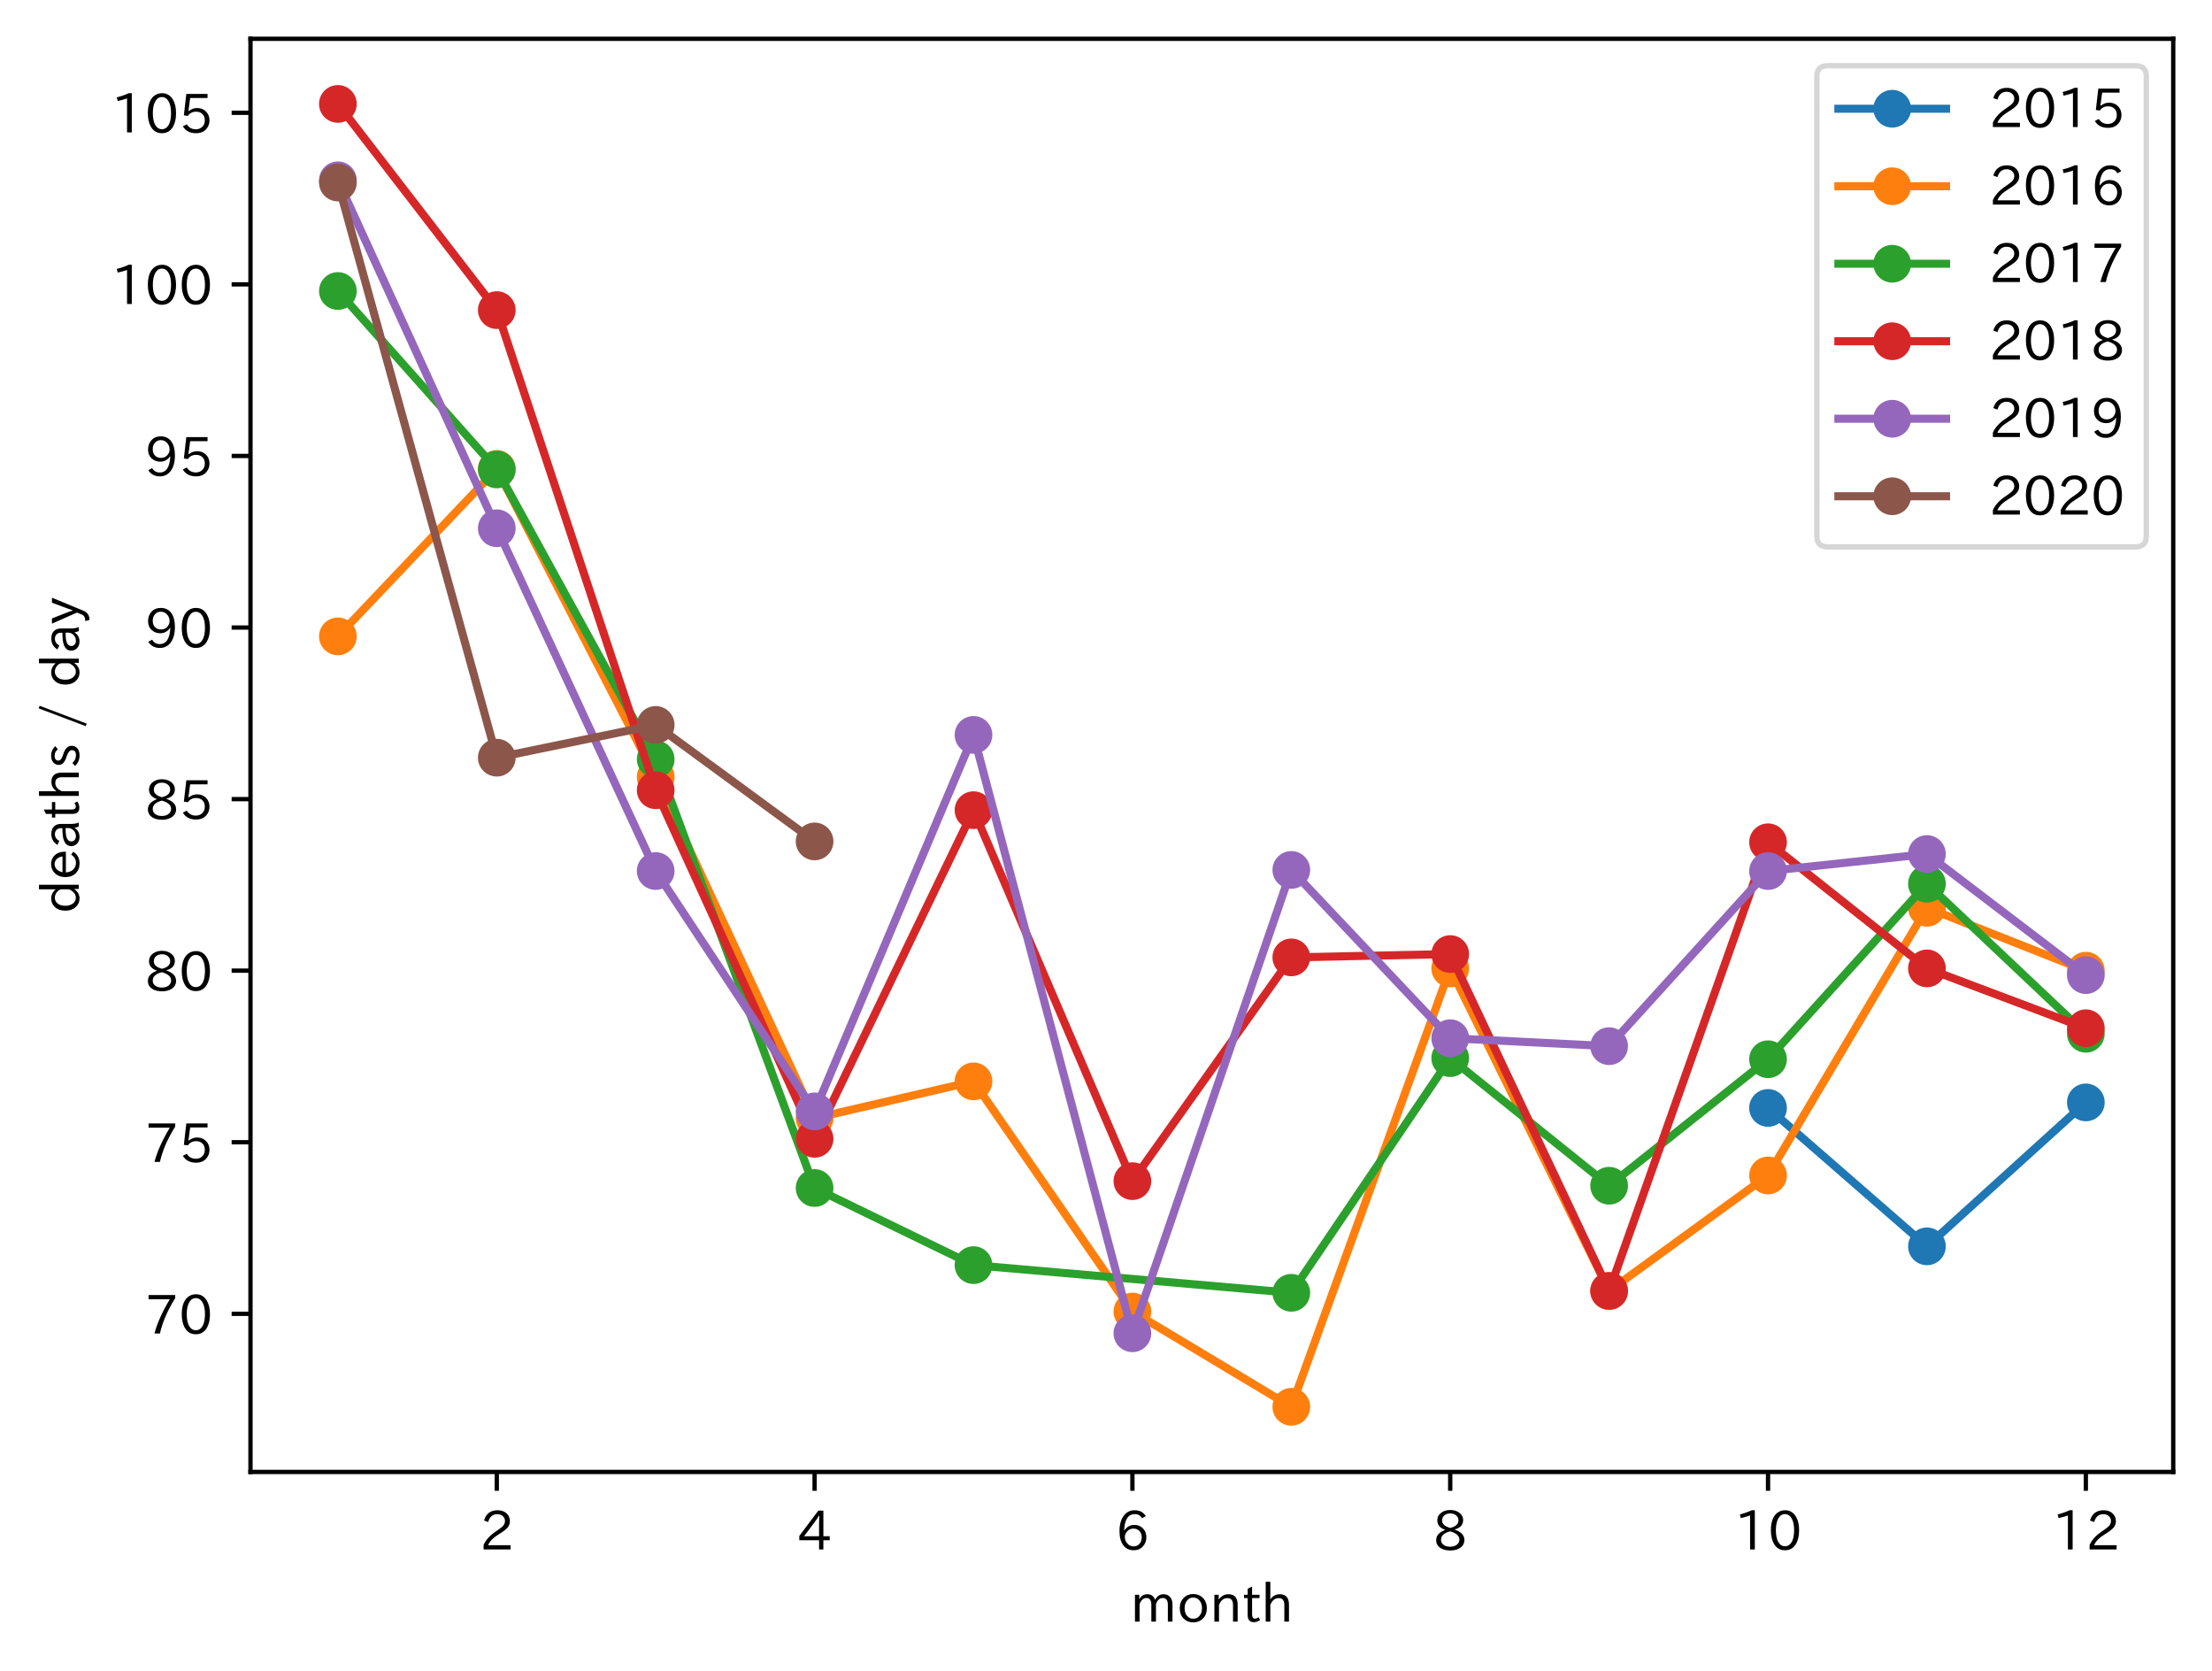 <?xml version="1.0" encoding="utf-8" standalone="no"?>
<!DOCTYPE svg PUBLIC "-//W3C//DTD SVG 1.1//EN"
  "http://www.w3.org/Graphics/SVG/1.1/DTD/svg11.dtd">
<!-- Created with matplotlib (https://matplotlib.org/) -->
<svg height="310.293pt" version="1.1" viewBox="0 0 410.843 310.293" width="410.843pt" xmlns="http://www.w3.org/2000/svg" xmlns:xlink="http://www.w3.org/1999/xlink">
 <defs>
  <style type="text/css">
*{stroke-linecap:butt;stroke-linejoin:round;}
  </style>
 </defs>
 <g id="figure_1">
  <g id="patch_1">
   <path d="M 0 310.293 
L 410.843 310.293 
L 410.843 0 
L 0 0 
z
" style="fill:#ffffff;"/>
  </g>
  <g id="axes_1">
   <g id="patch_2">
    <path d="M 46.523 273.312 
L 403.643 273.312 
L 403.643 7.2 
L 46.523 7.2 
z
" style="fill:#ffffff;"/>
   </g>
   <g id="matplotlib.axis_1">
    <g id="xtick_1">
     <g id="line2d_1">
      <defs>
       <path d="M 0 0 
L 0 3.5 
" id="m51aabd1173" style="stroke:#000000;stroke-width:0.8;"/>
      </defs>
      <g>
       <use style="stroke:#000000;stroke-width:0.8;" x="92.27" xlink:href="#m51aabd1173" y="273.312"/>
      </g>
     </g>
     <g id="text_1">
      <!-- 2 -->
      <defs>
       <path d="M 57.172 0.984 
L 6.984 0.984 
L 6.984 9.281 
Q 12.891 23.047 29.594 34.422 
L 32.375 36.281 
Q 40.922 42.141 43.609 45.406 
Q 46.688 49.266 46.688 53.812 
Q 46.688 58.938 43.062 62.547 
Q 39.062 66.547 32.562 66.547 
Q 19.531 66.547 15.484 52 
L 7.766 54.781 
Q 13.328 73.828 33.062 73.828 
Q 43.844 73.828 50.25 67.438 
Q 55.859 61.672 55.859 53.516 
Q 55.859 47.469 52.25 42.531 
Q 48.922 37.75 36.969 30.281 
L 34.859 29 
Q 19.625 19.578 15.281 8.891 
L 57.172 8.891 
z
" id="IPAexGothic-50"/>
      </defs>
      <g transform="translate(89.121 287.803)scale(0.1 -0.1)">
       <use xlink:href="#IPAexGothic-50"/>
      </g>
     </g>
    </g>
    <g id="xtick_2">
     <g id="line2d_2">
      <g>
       <use style="stroke:#000000;stroke-width:0.8;" x="151.298" xlink:href="#m51aabd1173" y="273.312"/>
      </g>
     </g>
     <g id="text_2">
      <!-- 4 -->
      <defs>
       <path d="M 59.578 18.109 
L 47.797 18.109 
L 47.797 0.984 
L 39.797 0.984 
L 39.797 18.109 
L 3.078 18.109 
L 3.078 26.125 
L 38.375 73.094 
L 47.797 73.094 
L 47.797 25.531 
L 59.578 25.531 
z
M 40.281 64.203 
L 39.984 64.203 
Q 35.594 57.125 31.297 51.312 
L 11.859 25.531 
L 39.797 25.531 
L 39.797 49.125 
Q 39.797 54.391 40.281 64.203 
z
" id="IPAexGothic-52"/>
      </defs>
      <g transform="translate(148.149 287.803)scale(0.1 -0.1)">
       <use xlink:href="#IPAexGothic-52"/>
      </g>
     </g>
    </g>
    <g id="xtick_3">
     <g id="line2d_3">
      <g>
       <use style="stroke:#000000;stroke-width:0.8;" x="210.326" xlink:href="#m51aabd1173" y="273.312"/>
      </g>
     </g>
     <g id="text_3">
      <!-- 6 -->
      <defs>
       <path d="M 16.5 36.375 
Q 23.578 46.578 34.906 46.578 
Q 45.406 46.578 51.812 39.266 
Q 57.422 32.906 57.422 23.781 
Q 57.422 13.812 51.125 6.781 
Q 44.578 -0.484 34.031 -0.484 
Q 21.484 -0.484 14.406 9.078 
Q 7.516 18.406 7.516 34.812 
Q 7.516 53.516 15.828 64.203 
Q 23.344 73.828 35.5 73.828 
Q 49.859 73.828 56.391 62.891 
L 49.219 58.984 
Q 45.219 66.656 35.938 66.656 
Q 17.484 66.656 16.109 36.375 
z
M 33.453 39.797 
Q 26.312 39.797 21.625 34.469 
Q 17.438 29.688 17.438 24.078 
Q 17.438 18.062 21.141 13.188 
Q 26.125 6.688 33.734 6.688 
Q 41.703 6.688 45.953 13.188 
Q 48.828 17.625 48.828 23.484 
Q 48.828 30.375 45.016 34.812 
Q 40.625 39.797 33.453 39.797 
z
" id="IPAexGothic-54"/>
      </defs>
      <g transform="translate(207.177 287.803)scale(0.1 -0.1)">
       <use xlink:href="#IPAexGothic-54"/>
      </g>
     </g>
    </g>
    <g id="xtick_4">
     <g id="line2d_4">
      <g>
       <use style="stroke:#000000;stroke-width:0.8;" x="269.355" xlink:href="#m51aabd1173" y="273.312"/>
      </g>
     </g>
     <g id="text_4">
      <!-- 8 -->
      <defs>
       <path d="M 39.703 37.891 
Q 57.812 31.734 57.812 18.703 
Q 57.812 8.453 48.438 3.078 
Q 41.609 -0.875 31.5 -0.875 
Q 21.344 -0.875 14.5 3.078 
Q 5.422 8.297 5.422 18.406 
Q 5.422 31.062 22.016 37.203 
L 22.016 37.5 
Q 7.516 42.719 7.516 54.828 
Q 7.516 64.062 15.328 69.625 
Q 21.969 74.312 31.547 74.312 
Q 42.234 74.312 48.922 68.797 
Q 55.516 63.578 55.516 55.719 
Q 55.516 42.281 39.703 38.188 
z
M 31.594 41.016 
Q 46.828 44.625 46.828 55.125 
Q 46.828 61.188 41.797 64.844 
Q 37.703 67.922 31.5 67.922 
Q 25.094 67.922 20.797 64.5 
Q 16.406 60.891 16.406 55.031 
Q 16.406 49.219 21.094 45.703 
Q 23.344 43.891 26.906 42.531 
Q 31 40.875 31.594 41.016 
z
M 30.906 34.516 
Q 14.406 30.172 14.406 19 
Q 14.406 12.109 20.516 8.688 
Q 25.094 6.109 31.391 6.109 
Q 40.234 6.109 45.016 10.891 
Q 48.531 14.406 48.531 19.531 
Q 48.531 24.906 43.656 28.906 
Q 40.766 31.156 36.719 32.812 
Q 31.984 34.719 30.906 34.516 
z
" id="IPAexGothic-56"/>
      </defs>
      <g transform="translate(266.205 287.803)scale(0.1 -0.1)">
       <use xlink:href="#IPAexGothic-56"/>
      </g>
     </g>
    </g>
    <g id="xtick_5">
     <g id="line2d_5">
      <g>
       <use style="stroke:#000000;stroke-width:0.8;" x="328.383" xlink:href="#m51aabd1173" y="273.312"/>
      </g>
     </g>
     <g id="text_5">
      <!-- 10 -->
      <defs>
       <path d="M 38.484 0.984 
L 29.688 0.984 
L 29.688 64.109 
Q 21.438 61.281 12.312 59.328 
L 10.688 66.109 
Q 23.734 69.391 32.906 73.922 
L 38.484 73.922 
z
" id="IPAexGothic-49"/>
       <path d="M 31.844 73.828 
Q 45.016 73.828 52.094 61.625 
Q 57.719 51.953 57.719 36.625 
Q 57.719 21.438 52.094 11.578 
Q 45.125 -0.484 31.5 -0.484 
Q 17.922 -0.484 10.938 11.578 
Q 5.328 21.438 5.328 36.719 
Q 5.328 58.016 15.625 67.719 
Q 22.172 73.828 31.844 73.828 
z
M 31.5 66.656 
Q 23.688 66.656 19.188 58.734 
Q 14.594 50.734 14.594 36.625 
Q 14.594 22.75 19.094 14.797 
Q 23.641 6.984 31.5 6.984 
Q 40.922 6.984 45.453 18.016 
Q 48.438 25.344 48.438 37.109 
Q 48.438 50.875 43.844 58.734 
Q 39.203 66.656 31.5 66.656 
z
" id="IPAexGothic-48"/>
      </defs>
      <g transform="translate(322.084 287.803)scale(0.1 -0.1)">
       <use xlink:href="#IPAexGothic-49"/>
       <use x="62.988" xlink:href="#IPAexGothic-48"/>
      </g>
     </g>
    </g>
    <g id="xtick_6">
     <g id="line2d_6">
      <g>
       <use style="stroke:#000000;stroke-width:0.8;" x="387.411" xlink:href="#m51aabd1173" y="273.312"/>
      </g>
     </g>
     <g id="text_6">
      <!-- 12 -->
      <g transform="translate(381.112 287.803)scale(0.1 -0.1)">
       <use xlink:href="#IPAexGothic-49"/>
       <use x="62.988" xlink:href="#IPAexGothic-50"/>
      </g>
     </g>
    </g>
    <g id="text_7">
     <!-- month -->
     <defs>
      <path d="M 78.469 0.984 
L 69.875 0.984 
L 69.875 32.172 
Q 69.875 44.828 60.109 44.828 
Q 55.469 44.828 51.609 40.531 
Q 48.875 37.453 47.797 32.859 
L 47.797 0.984 
L 39.203 0.984 
L 39.203 32.281 
Q 39.203 44.828 29.984 44.828 
Q 25.094 44.828 21.391 40.531 
Q 17.391 36.031 17.391 31.891 
L 17.391 0.984 
L 8.797 0.984 
L 8.797 50.781 
L 16.797 50.781 
L 16.797 42.188 
Q 21.734 51.812 31.688 51.812 
Q 42.578 51.812 46.188 41.359 
Q 51.609 51.812 61.766 51.812 
Q 69.969 51.812 74.562 46 
Q 78.469 41.219 78.469 32.375 
z
" id="IPAexGothic-109"/>
      <path d="M 29.984 52.203 
Q 40.531 52.203 47.75 45.125 
Q 55.172 37.703 55.172 25.594 
Q 55.172 13.875 47.906 6.594 
Q 40.766 -0.484 29.984 -0.484 
Q 19.188 -0.484 12.203 6.5 
Q 4.891 13.766 4.891 25.875 
Q 4.891 37.703 12.312 45.125 
Q 19.391 52.203 29.984 52.203 
z
M 29.984 45.609 
Q 23.734 45.609 19.391 41.109 
Q 13.875 35.594 13.875 25.781 
Q 13.875 16.109 19.281 10.688 
Q 23.688 6.297 29.984 6.297 
Q 36.422 6.297 40.766 10.797 
Q 46.188 16.219 46.188 26.125 
Q 46.188 35.453 40.672 41.109 
Q 36.188 45.609 29.984 45.609 
z
" id="IPAexGothic-111"/>
      <path d="M 52 0.984 
L 43.406 0.984 
L 43.406 31.891 
Q 43.406 44.578 32.906 44.578 
Q 22.312 44.578 17.391 31.891 
L 17.391 0.984 
L 8.797 0.984 
L 8.797 50.781 
L 16.797 50.781 
L 16.797 41.797 
Q 23.828 51.812 34.719 51.812 
Q 52 51.812 52 32.375 
z
" id="IPAexGothic-110"/>
      <path d="M 33.203 3.766 
Q 27.641 -0.094 21.828 -0.094 
Q 10.203 -0.094 10.203 12.984 
L 10.203 44.672 
L 3.422 44.672 
L 3.422 50.781 
L 10.203 50.781 
L 10.203 61.969 
L 18.406 66.062 
L 18.406 50.781 
L 32.234 50.781 
L 32.234 44.672 
L 18.406 44.672 
L 18.406 14.156 
Q 18.406 6.5 23.641 6.5 
Q 27.156 6.5 30.328 9.188 
z
" id="IPAexGothic-116"/>
      <path d="M 52.297 0.984 
L 43.703 0.984 
L 43.703 31.891 
Q 43.703 44.578 33.297 44.578 
Q 22.609 44.578 17.672 31.891 
L 17.672 0.984 
L 9.078 0.984 
L 9.078 74.906 
L 17.672 74.906 
L 17.672 42.281 
Q 24.469 51.812 35.109 51.812 
Q 52.297 51.812 52.297 32.375 
z
" id="IPAexGothic-104"/>
     </defs>
     <g transform="translate(209.922 301.193)scale(0.1 -0.1)">
      <use xlink:href="#IPAexGothic-109"/>
      <use x="87.109" xlink:href="#IPAexGothic-111"/>
      <use x="147.51" xlink:href="#IPAexGothic-110"/>
      <use x="207.91" xlink:href="#IPAexGothic-116"/>
      <use x="242.529" xlink:href="#IPAexGothic-104"/>
     </g>
    </g>
   </g>
   <g id="matplotlib.axis_2">
    <g id="ytick_1">
     <g id="line2d_7">
      <defs>
       <path d="M 0 0 
L -3.5 0 
" id="mad33e44f72" style="stroke:#000000;stroke-width:0.8;"/>
      </defs>
      <g>
       <use style="stroke:#000000;stroke-width:0.8;" x="46.523" xlink:href="#mad33e44f72" y="243.951"/>
      </g>
     </g>
     <g id="text_8">
      <!-- 70 -->
      <defs>
       <path d="M 56.203 66.609 
Q 34.969 32.906 27.781 0.984 
L 17.672 0.984 
Q 24.703 28.656 46.094 64.5 
L 6.688 64.5 
L 6.688 72.406 
L 56.203 72.406 
z
" id="IPAexGothic-55"/>
      </defs>
      <g transform="translate(26.927 247.696)scale(0.1 -0.1)">
       <use xlink:href="#IPAexGothic-55"/>
       <use x="62.988" xlink:href="#IPAexGothic-48"/>
      </g>
     </g>
    </g>
    <g id="ytick_2">
     <g id="line2d_8">
      <g>
       <use style="stroke:#000000;stroke-width:0.8;" x="46.523" xlink:href="#mad33e44f72" y="212.092"/>
      </g>
     </g>
     <g id="text_9">
      <!-- 75 -->
      <defs>
       <path d="M 18.406 40.672 
Q 25.531 46.297 33.938 46.297 
Q 44 46.297 50.641 39.5 
Q 56.844 33.016 56.844 23.391 
Q 56.844 14.656 51.516 8.016 
Q 44.828 -0.484 31.734 -0.484 
Q 14.984 -0.484 7.328 12.25 
L 14.656 16.062 
Q 20.453 6.781 31.453 6.781 
Q 38.531 6.781 43.266 11.188 
Q 48.141 15.828 48.141 23.484 
Q 48.141 30.719 43.844 35.016 
Q 39.359 39.5 32.125 39.5 
Q 21.969 39.5 16.75 31.688 
L 9.234 32.672 
L 13.812 72.406 
L 53.219 72.406 
L 53.219 64.891 
L 20.953 64.891 
L 17.719 40.672 
z
" id="IPAexGothic-53"/>
      </defs>
      <g transform="translate(26.927 215.837)scale(0.1 -0.1)">
       <use xlink:href="#IPAexGothic-55"/>
       <use x="62.988" xlink:href="#IPAexGothic-53"/>
      </g>
     </g>
    </g>
    <g id="ytick_3">
     <g id="line2d_9">
      <g>
       <use style="stroke:#000000;stroke-width:0.8;" x="46.523" xlink:href="#mad33e44f72" y="180.233"/>
      </g>
     </g>
     <g id="text_10">
      <!-- 80 -->
      <g transform="translate(26.927 183.979)scale(0.1 -0.1)">
       <use xlink:href="#IPAexGothic-56"/>
       <use x="62.988" xlink:href="#IPAexGothic-48"/>
      </g>
     </g>
    </g>
    <g id="ytick_4">
     <g id="line2d_10">
      <g>
       <use style="stroke:#000000;stroke-width:0.8;" x="46.523" xlink:href="#mad33e44f72" y="148.375"/>
      </g>
     </g>
     <g id="text_11">
      <!-- 85 -->
      <g transform="translate(26.927 152.12)scale(0.1 -0.1)">
       <use xlink:href="#IPAexGothic-56"/>
       <use x="62.988" xlink:href="#IPAexGothic-53"/>
      </g>
     </g>
    </g>
    <g id="ytick_5">
     <g id="line2d_11">
      <g>
       <use style="stroke:#000000;stroke-width:0.8;" x="46.523" xlink:href="#mad33e44f72" y="116.516"/>
      </g>
     </g>
     <g id="text_12">
      <!-- 90 -->
      <defs>
       <path d="M 46.625 36.812 
Q 39.75 26.812 28.328 26.812 
Q 19.578 26.812 13.234 32.125 
Q 5.719 38.422 5.719 49.422 
Q 5.719 59.578 12.016 66.656 
Q 18.453 73.828 29.203 73.828 
Q 43.75 73.828 50.641 61.719 
Q 55.609 52.781 55.609 38.625 
Q 55.609 19.531 47.516 9.188 
Q 39.891 -0.484 27.641 -0.484 
Q 13.422 -0.484 6.109 10.984 
L 13.328 14.891 
Q 18.062 6.688 27.391 6.688 
Q 45.656 6.688 47.016 36.812 
z
M 29.5 66.844 
Q 22.656 66.844 18.312 61.719 
Q 14.406 57.078 14.406 50 
Q 14.406 42.828 18.109 38.719 
Q 22.406 33.797 29.781 33.797 
Q 37.984 33.797 42.625 40.188 
Q 45.703 44.484 45.703 49.516 
Q 45.703 55.516 42.094 60.359 
Q 37.109 66.844 29.5 66.844 
z
" id="IPAexGothic-57"/>
      </defs>
      <g transform="translate(26.927 120.261)scale(0.1 -0.1)">
       <use xlink:href="#IPAexGothic-57"/>
       <use x="62.988" xlink:href="#IPAexGothic-48"/>
      </g>
     </g>
    </g>
    <g id="ytick_6">
     <g id="line2d_12">
      <g>
       <use style="stroke:#000000;stroke-width:0.8;" x="46.523" xlink:href="#mad33e44f72" y="84.658"/>
      </g>
     </g>
     <g id="text_13">
      <!-- 95 -->
      <g transform="translate(26.927 88.403)scale(0.1 -0.1)">
       <use xlink:href="#IPAexGothic-57"/>
       <use x="62.988" xlink:href="#IPAexGothic-53"/>
      </g>
     </g>
    </g>
    <g id="ytick_7">
     <g id="line2d_13">
      <g>
       <use style="stroke:#000000;stroke-width:0.8;" x="46.523" xlink:href="#mad33e44f72" y="52.799"/>
      </g>
     </g>
     <g id="text_14">
      <!-- 100 -->
      <g transform="translate(20.628 56.544)scale(0.1 -0.1)">
       <use xlink:href="#IPAexGothic-49"/>
       <use x="62.988" xlink:href="#IPAexGothic-48"/>
       <use x="125.977" xlink:href="#IPAexGothic-48"/>
      </g>
     </g>
    </g>
    <g id="ytick_8">
     <g id="line2d_14">
      <g>
       <use style="stroke:#000000;stroke-width:0.8;" x="46.523" xlink:href="#mad33e44f72" y="20.94"/>
      </g>
     </g>
     <g id="text_15">
      <!-- 105 -->
      <g transform="translate(20.628 24.686)scale(0.1 -0.1)">
       <use xlink:href="#IPAexGothic-49"/>
       <use x="62.988" xlink:href="#IPAexGothic-48"/>
       <use x="125.977" xlink:href="#IPAexGothic-53"/>
      </g>
     </g>
    </g>
    <g id="text_16">
     <!-- deaths / day -->
     <defs>
      <path d="M 52.984 0.984 
L 45.172 0.984 
L 45.172 9.672 
Q 38.141 -0.484 27.391 -0.484 
Q 18.453 -0.484 12.312 5.812 
Q 4.891 13.188 4.891 25.984 
Q 4.891 38.531 12.062 45.906 
Q 18.266 52.203 27.391 52.203 
Q 37.25 52.203 44.484 43.891 
L 44.484 74.906 
L 52.984 74.906 
z
M 44.484 20.359 
L 44.484 32.766 
Q 44.484 37.703 38.375 42.281 
Q 34.078 45.406 28.953 45.406 
Q 23.188 45.406 19.188 41.406 
Q 13.875 36.078 13.875 26.219 
Q 13.875 17.328 18.266 11.719 
Q 22.516 6.391 28.859 6.391 
Q 36.281 6.391 41.5 13.672 
Q 44.484 17.719 44.484 20.359 
z
" id="IPAexGothic-100"/>
      <path d="M 13.484 24.906 
Q 13.922 16.266 18.891 11.281 
Q 23.969 6.203 31.203 6.203 
Q 40.719 6.203 46.297 15.094 
L 51.906 11.375 
Q 44.828 -0.484 30.172 -0.484 
Q 19.094 -0.484 11.969 6.594 
Q 4.781 13.812 4.781 25.641 
Q 4.781 38.188 12.312 45.703 
Q 19 52.391 29 52.391 
Q 38.422 52.391 44.781 46.188 
Q 51.906 38.969 51.906 26.906 
L 51.906 24.906 
z
M 43.062 31.203 
Q 42.328 37.984 38.281 41.891 
Q 34.281 45.906 28.812 45.906 
Q 22.469 45.906 17.969 40.484 
Q 14.891 36.812 13.969 31.203 
z
" id="IPAexGothic-101"/>
      <path d="M 49.312 0.984 
L 41.75 0.984 
Q 39.984 4.734 39.547 8.688 
L 39.203 8.688 
Q 33.547 -0.391 22.312 -0.391 
Q 14.594 -0.391 9.719 4.5 
Q 5.422 8.797 5.422 14.984 
Q 5.422 30.422 32.031 31.203 
L 38.719 31.391 
L 38.719 33.984 
Q 38.719 39.203 35.75 42.188 
Q 32.625 45.312 27.734 45.312 
Q 19.344 45.312 15.141 37.156 
L 7.719 40.578 
Q 14.656 52 27.938 52 
Q 37.109 52 42.047 46.875 
Q 46.625 42.281 46.625 33.891 
L 46.625 15.578 
Q 46.625 6.25 49.312 0.984 
z
M 38.922 25.391 
L 33.453 25.297 
Q 14.109 24.859 14.109 14.891 
Q 14.109 11.375 16.406 9.078 
Q 19.234 6.297 23.828 6.297 
Q 30.219 6.297 34.906 10.984 
Q 38.922 15.141 38.922 21 
z
" id="IPAexGothic-97"/>
      <path d="M 34.906 39.797 
Q 30.281 45.797 23.188 45.797 
Q 13.922 45.797 13.922 38.672 
Q 13.922 33.641 23.922 30.375 
L 27.203 29.297 
Q 41.406 24.656 41.406 13.969 
Q 41.406 6.781 35.5 2.688 
Q 30.812 -0.484 23.391 -0.484 
Q 11.969 -0.484 4 7.859 
L 9.422 12.797 
Q 15.578 6.203 23.688 6.203 
Q 33.297 6.203 33.297 13.672 
Q 33.297 19.344 22.703 23.094 
L 19.281 24.266 
Q 5.906 28.953 5.906 37.984 
Q 5.906 43.703 9.812 47.609 
Q 14.5 52.297 22.703 52.297 
Q 33.688 52.297 40.719 44.672 
z
" id="IPAexGothic-115"/>
      <path id="IPAexGothic-32"/>
      <path d="M 42.484 73.578 
L 9.375 -13.812 
L 4.688 -11.922 
L 37.703 75.484 
z
" id="IPAexGothic-47"/>
      <path d="M 48.781 50.781 
L 24.609 -7.625 
Q 19.969 -18.797 8.594 -18.797 
L 7.469 -18.797 
L 5.375 -10.984 
L 6.984 -10.984 
Q 15.141 -10.984 17.969 -3.719 
L 21.188 4.297 
L 0.594 50.781 
L 10.297 50.781 
L 21.297 22.797 
Q 23.875 16.016 25.094 12.203 
L 25.391 12.203 
Q 27.344 18.266 29.109 22.797 
L 39.5 50.781 
z
" id="IPAexGothic-121"/>
     </defs>
     <g transform="translate(14.728 169.576)rotate(-90)scale(0.1 -0.1)">
      <use xlink:href="#IPAexGothic-100"/>
      <use x="62.402" xlink:href="#IPAexGothic-101"/>
      <use x="119.287" xlink:href="#IPAexGothic-97"/>
      <use x="174.268" xlink:href="#IPAexGothic-116"/>
      <use x="208.887" xlink:href="#IPAexGothic-104"/>
      <use x="269.58" xlink:href="#IPAexGothic-115"/>
      <use x="315.771" xlink:href="#IPAexGothic-32"/>
      <use x="342.773" xlink:href="#IPAexGothic-47"/>
      <use x="392.773" xlink:href="#IPAexGothic-32"/>
      <use x="419.775" xlink:href="#IPAexGothic-100"/>
      <use x="482.178" xlink:href="#IPAexGothic-97"/>
      <use x="537.158" xlink:href="#IPAexGothic-121"/>
     </g>
    </g>
   </g>
   <g id="line2d_15">
    <path clip-path="url(#p290f3dd59c)" d="M 328.383 205.72 
L 357.897 231.42 
L 387.411 204.693 
" style="fill:none;stroke:#1f77b4;stroke-linecap:square;stroke-width:1.5;"/>
    <defs>
     <path d="M 0 3 
C 0.796 3 1.559 2.684 2.121 2.121 
C 2.684 1.559 3 0.796 3 0 
C 3 -0.796 2.684 -1.559 2.121 -2.121 
C 1.559 -2.684 0.796 -3 0 -3 
C -0.796 -3 -1.559 -2.684 -2.121 -2.121 
C -2.684 -1.559 -3 -0.796 -3 0 
C -3 0.796 -2.684 1.559 -2.121 2.121 
C -1.559 2.684 -0.796 3 0 3 
z
" id="md44a721021" style="stroke:#1f77b4;"/>
    </defs>
    <g clip-path="url(#p290f3dd59c)">
     <use style="fill:#1f77b4;stroke:#1f77b4;" x="328.383" xlink:href="#md44a721021" y="205.72"/>
     <use style="fill:#1f77b4;stroke:#1f77b4;" x="357.897" xlink:href="#md44a721021" y="231.42"/>
     <use style="fill:#1f77b4;stroke:#1f77b4;" x="387.411" xlink:href="#md44a721021" y="204.693"/>
    </g>
   </g>
   <g id="line2d_16">
    <path clip-path="url(#p290f3dd59c)" d="M 62.756 118.161 
L 92.27 87.074 
L 121.784 144.264 
L 151.298 207.632 
L 180.812 200.787 
L 210.326 243.526 
L 239.84 261.216 
L 269.355 179.822 
L 298.869 239.703 
L 328.383 218.258 
L 357.897 168.552 
L 387.411 180.233 
" style="fill:none;stroke:#ff7f0e;stroke-linecap:square;stroke-width:1.5;"/>
    <defs>
     <path d="M 0 3 
C 0.796 3 1.559 2.684 2.121 2.121 
C 2.684 1.559 3 0.796 3 0 
C 3 -0.796 2.684 -1.559 2.121 -2.121 
C 1.559 -2.684 0.796 -3 0 -3 
C -0.796 -3 -1.559 -2.684 -2.121 -2.121 
C -2.684 -1.559 -3 -0.796 -3 0 
C -3 0.796 -2.684 1.559 -2.121 2.121 
C -1.559 2.684 -0.796 3 0 3 
z
" id="m019765c04f" style="stroke:#ff7f0e;"/>
    </defs>
    <g clip-path="url(#p290f3dd59c)">
     <use style="fill:#ff7f0e;stroke:#ff7f0e;" x="62.756" xlink:href="#m019765c04f" y="118.161"/>
     <use style="fill:#ff7f0e;stroke:#ff7f0e;" x="92.27" xlink:href="#m019765c04f" y="87.074"/>
     <use style="fill:#ff7f0e;stroke:#ff7f0e;" x="121.784" xlink:href="#m019765c04f" y="144.264"/>
     <use style="fill:#ff7f0e;stroke:#ff7f0e;" x="151.298" xlink:href="#m019765c04f" y="207.632"/>
     <use style="fill:#ff7f0e;stroke:#ff7f0e;" x="180.812" xlink:href="#m019765c04f" y="200.787"/>
     <use style="fill:#ff7f0e;stroke:#ff7f0e;" x="210.326" xlink:href="#m019765c04f" y="243.526"/>
     <use style="fill:#ff7f0e;stroke:#ff7f0e;" x="239.84" xlink:href="#m019765c04f" y="261.216"/>
     <use style="fill:#ff7f0e;stroke:#ff7f0e;" x="269.355" xlink:href="#m019765c04f" y="179.822"/>
     <use style="fill:#ff7f0e;stroke:#ff7f0e;" x="298.869" xlink:href="#m019765c04f" y="239.703"/>
     <use style="fill:#ff7f0e;stroke:#ff7f0e;" x="328.383" xlink:href="#m019765c04f" y="218.258"/>
     <use style="fill:#ff7f0e;stroke:#ff7f0e;" x="357.897" xlink:href="#m019765c04f" y="168.552"/>
     <use style="fill:#ff7f0e;stroke:#ff7f0e;" x="387.411" xlink:href="#m019765c04f" y="180.233"/>
    </g>
   </g>
   <g id="line2d_17">
    <path clip-path="url(#p290f3dd59c)" d="M 62.756 54.032 
L 92.27 87.161 
L 121.784 140.975 
L 151.298 220.588 
L 180.812 234.907 
L 239.84 240.045 
L 269.355 196.471 
L 298.869 220.163 
L 328.383 196.677 
L 357.897 164.092 
L 387.411 191.949 
" style="fill:none;stroke:#2ca02c;stroke-linecap:square;stroke-width:1.5;"/>
    <defs>
     <path d="M 0 3 
C 0.796 3 1.559 2.684 2.121 2.121 
C 2.684 1.559 3 0.796 3 0 
C 3 -0.796 2.684 -1.559 2.121 -2.121 
C 1.559 -2.684 0.796 -3 0 -3 
C -0.796 -3 -1.559 -2.684 -2.121 -2.121 
C -2.684 -1.559 -3 -0.796 -3 0 
C -3 0.796 -2.684 1.559 -2.121 2.121 
C -1.559 2.684 -0.796 3 0 3 
z
" id="m24c8ab53f2" style="stroke:#2ca02c;"/>
    </defs>
    <g clip-path="url(#p290f3dd59c)">
     <use style="fill:#2ca02c;stroke:#2ca02c;" x="62.756" xlink:href="#m24c8ab53f2" y="54.032"/>
     <use style="fill:#2ca02c;stroke:#2ca02c;" x="92.27" xlink:href="#m24c8ab53f2" y="87.161"/>
     <use style="fill:#2ca02c;stroke:#2ca02c;" x="121.784" xlink:href="#m24c8ab53f2" y="140.975"/>
     <use style="fill:#2ca02c;stroke:#2ca02c;" x="151.298" xlink:href="#m24c8ab53f2" y="220.588"/>
     <use style="fill:#2ca02c;stroke:#2ca02c;" x="180.812" xlink:href="#m24c8ab53f2" y="234.907"/>
     <use style="fill:#2ca02c;stroke:#2ca02c;" x="239.84" xlink:href="#m24c8ab53f2" y="240.045"/>
     <use style="fill:#2ca02c;stroke:#2ca02c;" x="269.355" xlink:href="#m24c8ab53f2" y="196.471"/>
     <use style="fill:#2ca02c;stroke:#2ca02c;" x="298.869" xlink:href="#m24c8ab53f2" y="220.163"/>
     <use style="fill:#2ca02c;stroke:#2ca02c;" x="328.383" xlink:href="#m24c8ab53f2" y="196.677"/>
     <use style="fill:#2ca02c;stroke:#2ca02c;" x="357.897" xlink:href="#m24c8ab53f2" y="164.092"/>
     <use style="fill:#2ca02c;stroke:#2ca02c;" x="387.411" xlink:href="#m24c8ab53f2" y="191.949"/>
    </g>
   </g>
   <g id="line2d_18">
    <path clip-path="url(#p290f3dd59c)" d="M 62.756 19.296 
L 92.27 57.578 
L 121.784 146.73 
L 151.298 211.455 
L 180.812 150.43 
L 210.326 219.313 
L 239.84 177.767 
L 269.355 177.15 
L 298.869 239.703 
L 328.383 156.391 
L 357.897 179.809 
L 387.411 190.921 
" style="fill:none;stroke:#d62728;stroke-linecap:square;stroke-width:1.5;"/>
    <defs>
     <path d="M 0 3 
C 0.796 3 1.559 2.684 2.121 2.121 
C 2.684 1.559 3 0.796 3 0 
C 3 -0.796 2.684 -1.559 2.121 -2.121 
C 1.559 -2.684 0.796 -3 0 -3 
C -0.796 -3 -1.559 -2.684 -2.121 -2.121 
C -2.684 -1.559 -3 -0.796 -3 0 
C -3 0.796 -2.684 1.559 -2.121 2.121 
C -1.559 2.684 -0.796 3 0 3 
z
" id="mdf1b130773" style="stroke:#d62728;"/>
    </defs>
    <g clip-path="url(#p290f3dd59c)">
     <use style="fill:#d62728;stroke:#d62728;" x="62.756" xlink:href="#mdf1b130773" y="19.296"/>
     <use style="fill:#d62728;stroke:#d62728;" x="92.27" xlink:href="#mdf1b130773" y="57.578"/>
     <use style="fill:#d62728;stroke:#d62728;" x="121.784" xlink:href="#mdf1b130773" y="146.73"/>
     <use style="fill:#d62728;stroke:#d62728;" x="151.298" xlink:href="#mdf1b130773" y="211.455"/>
     <use style="fill:#d62728;stroke:#d62728;" x="180.812" xlink:href="#mdf1b130773" y="150.43"/>
     <use style="fill:#d62728;stroke:#d62728;" x="210.326" xlink:href="#mdf1b130773" y="219.313"/>
     <use style="fill:#d62728;stroke:#d62728;" x="239.84" xlink:href="#mdf1b130773" y="177.767"/>
     <use style="fill:#d62728;stroke:#d62728;" x="269.355" xlink:href="#mdf1b130773" y="177.15"/>
     <use style="fill:#d62728;stroke:#d62728;" x="298.869" xlink:href="#mdf1b130773" y="239.703"/>
     <use style="fill:#d62728;stroke:#d62728;" x="328.383" xlink:href="#mdf1b130773" y="156.391"/>
     <use style="fill:#d62728;stroke:#d62728;" x="357.897" xlink:href="#mdf1b130773" y="179.809"/>
     <use style="fill:#d62728;stroke:#d62728;" x="387.411" xlink:href="#mdf1b130773" y="190.921"/>
    </g>
   </g>
   <g id="line2d_19">
    <path clip-path="url(#p290f3dd59c)" d="M 62.756 33.478 
L 92.27 98.084 
L 121.784 161.735 
L 151.298 206.358 
L 180.812 136.454 
L 210.326 247.561 
L 239.84 161.529 
L 269.355 192.771 
L 298.869 194.251 
L 328.383 161.735 
L 357.897 158.57 
L 387.411 181.056 
" style="fill:none;stroke:#9467bd;stroke-linecap:square;stroke-width:1.5;"/>
    <defs>
     <path d="M 0 3 
C 0.796 3 1.559 2.684 2.121 2.121 
C 2.684 1.559 3 0.796 3 0 
C 3 -0.796 2.684 -1.559 2.121 -2.121 
C 1.559 -2.684 0.796 -3 0 -3 
C -0.796 -3 -1.559 -2.684 -2.121 -2.121 
C -2.684 -1.559 -3 -0.796 -3 0 
C -3 0.796 -2.684 1.559 -2.121 2.121 
C -1.559 2.684 -0.796 3 0 3 
z
" id="m0f00200fc0" style="stroke:#9467bd;"/>
    </defs>
    <g clip-path="url(#p290f3dd59c)">
     <use style="fill:#9467bd;stroke:#9467bd;" x="62.756" xlink:href="#m0f00200fc0" y="33.478"/>
     <use style="fill:#9467bd;stroke:#9467bd;" x="92.27" xlink:href="#m0f00200fc0" y="98.084"/>
     <use style="fill:#9467bd;stroke:#9467bd;" x="121.784" xlink:href="#m0f00200fc0" y="161.735"/>
     <use style="fill:#9467bd;stroke:#9467bd;" x="151.298" xlink:href="#m0f00200fc0" y="206.358"/>
     <use style="fill:#9467bd;stroke:#9467bd;" x="180.812" xlink:href="#m0f00200fc0" y="136.454"/>
     <use style="fill:#9467bd;stroke:#9467bd;" x="210.326" xlink:href="#m0f00200fc0" y="247.561"/>
     <use style="fill:#9467bd;stroke:#9467bd;" x="239.84" xlink:href="#m0f00200fc0" y="161.529"/>
     <use style="fill:#9467bd;stroke:#9467bd;" x="269.355" xlink:href="#m0f00200fc0" y="192.771"/>
     <use style="fill:#9467bd;stroke:#9467bd;" x="298.869" xlink:href="#m0f00200fc0" y="194.251"/>
     <use style="fill:#9467bd;stroke:#9467bd;" x="328.383" xlink:href="#m0f00200fc0" y="161.735"/>
     <use style="fill:#9467bd;stroke:#9467bd;" x="357.897" xlink:href="#m0f00200fc0" y="158.57"/>
     <use style="fill:#9467bd;stroke:#9467bd;" x="387.411" xlink:href="#m0f00200fc0" y="181.056"/>
    </g>
   </g>
   <g id="line2d_20">
    <path clip-path="url(#p290f3dd59c)" d="M 62.756 33.889 
L 92.27 140.685 
L 121.784 134.604 
L 151.298 156.233 
" style="fill:none;stroke:#8c564b;stroke-linecap:square;stroke-width:1.5;"/>
    <defs>
     <path d="M 0 3 
C 0.796 3 1.559 2.684 2.121 2.121 
C 2.684 1.559 3 0.796 3 0 
C 3 -0.796 2.684 -1.559 2.121 -2.121 
C 1.559 -2.684 0.796 -3 0 -3 
C -0.796 -3 -1.559 -2.684 -2.121 -2.121 
C -2.684 -1.559 -3 -0.796 -3 0 
C -3 0.796 -2.684 1.559 -2.121 2.121 
C -1.559 2.684 -0.796 3 0 3 
z
" id="m807eeb5be9" style="stroke:#8c564b;"/>
    </defs>
    <g clip-path="url(#p290f3dd59c)">
     <use style="fill:#8c564b;stroke:#8c564b;" x="62.756" xlink:href="#m807eeb5be9" y="33.889"/>
     <use style="fill:#8c564b;stroke:#8c564b;" x="92.27" xlink:href="#m807eeb5be9" y="140.685"/>
     <use style="fill:#8c564b;stroke:#8c564b;" x="121.784" xlink:href="#m807eeb5be9" y="134.604"/>
     <use style="fill:#8c564b;stroke:#8c564b;" x="151.298" xlink:href="#m807eeb5be9" y="156.233"/>
    </g>
   </g>
   <g id="patch_3">
    <path d="M 46.523 273.312 
L 46.523 7.2 
" style="fill:none;stroke:#000000;stroke-linecap:square;stroke-linejoin:miter;stroke-width:0.8;"/>
   </g>
   <g id="patch_4">
    <path d="M 403.643 273.312 
L 403.643 7.2 
" style="fill:none;stroke:#000000;stroke-linecap:square;stroke-linejoin:miter;stroke-width:0.8;"/>
   </g>
   <g id="patch_5">
    <path d="M 46.523 273.312 
L 403.643 273.312 
" style="fill:none;stroke:#000000;stroke-linecap:square;stroke-linejoin:miter;stroke-width:0.8;"/>
   </g>
   <g id="patch_6">
    <path d="M 46.523 7.2 
L 403.643 7.2 
" style="fill:none;stroke:#000000;stroke-linecap:square;stroke-linejoin:miter;stroke-width:0.8;"/>
   </g>
   <g id="legend_1">
    <g id="patch_7">
     <path d="M 339.45 101.544 
L 396.643 101.544 
Q 398.643 101.544 398.643 99.544 
L 398.643 14.2 
Q 398.643 12.2 396.643 12.2 
L 339.45 12.2 
Q 337.45 12.2 337.45 14.2 
L 337.45 99.544 
Q 337.45 101.544 339.45 101.544 
z
" style="fill:#ffffff;opacity:0.8;stroke:#cccccc;stroke-linejoin:miter;"/>
    </g>
    <g id="line2d_21">
     <path d="M 341.45 20.191 
L 361.45 20.191 
" style="fill:none;stroke:#1f77b4;stroke-linecap:square;stroke-width:1.5;"/>
    </g>
    <g id="line2d_22">
     <g>
      <use style="fill:#1f77b4;stroke:#1f77b4;" x="351.45" xlink:href="#md44a721021" y="20.191"/>
     </g>
    </g>
    <g id="text_17">
     <!-- 2015 -->
     <g transform="translate(369.45 23.691)scale(0.1 -0.1)">
      <use xlink:href="#IPAexGothic-50"/>
      <use x="62.988" xlink:href="#IPAexGothic-48"/>
      <use x="125.977" xlink:href="#IPAexGothic-49"/>
      <use x="188.965" xlink:href="#IPAexGothic-53"/>
     </g>
    </g>
    <g id="line2d_23">
     <path d="M 341.45 34.581 
L 361.45 34.581 
" style="fill:none;stroke:#ff7f0e;stroke-linecap:square;stroke-width:1.5;"/>
    </g>
    <g id="line2d_24">
     <g>
      <use style="fill:#ff7f0e;stroke:#ff7f0e;" x="351.45" xlink:href="#m019765c04f" y="34.581"/>
     </g>
    </g>
    <g id="text_18">
     <!-- 2016 -->
     <g transform="translate(369.45 38.081)scale(0.1 -0.1)">
      <use xlink:href="#IPAexGothic-50"/>
      <use x="62.988" xlink:href="#IPAexGothic-48"/>
      <use x="125.977" xlink:href="#IPAexGothic-49"/>
      <use x="188.965" xlink:href="#IPAexGothic-54"/>
     </g>
    </g>
    <g id="line2d_25">
     <path d="M 341.45 48.972 
L 361.45 48.972 
" style="fill:none;stroke:#2ca02c;stroke-linecap:square;stroke-width:1.5;"/>
    </g>
    <g id="line2d_26">
     <g>
      <use style="fill:#2ca02c;stroke:#2ca02c;" x="351.45" xlink:href="#m24c8ab53f2" y="48.972"/>
     </g>
    </g>
    <g id="text_19">
     <!-- 2017 -->
     <g transform="translate(369.45 52.472)scale(0.1 -0.1)">
      <use xlink:href="#IPAexGothic-50"/>
      <use x="62.988" xlink:href="#IPAexGothic-48"/>
      <use x="125.977" xlink:href="#IPAexGothic-49"/>
      <use x="188.965" xlink:href="#IPAexGothic-55"/>
     </g>
    </g>
    <g id="line2d_27">
     <path d="M 341.45 63.362 
L 361.45 63.362 
" style="fill:none;stroke:#d62728;stroke-linecap:square;stroke-width:1.5;"/>
    </g>
    <g id="line2d_28">
     <g>
      <use style="fill:#d62728;stroke:#d62728;" x="351.45" xlink:href="#mdf1b130773" y="63.362"/>
     </g>
    </g>
    <g id="text_20">
     <!-- 2018 -->
     <g transform="translate(369.45 66.862)scale(0.1 -0.1)">
      <use xlink:href="#IPAexGothic-50"/>
      <use x="62.988" xlink:href="#IPAexGothic-48"/>
      <use x="125.977" xlink:href="#IPAexGothic-49"/>
      <use x="188.965" xlink:href="#IPAexGothic-56"/>
     </g>
    </g>
    <g id="line2d_29">
     <path d="M 341.45 77.753 
L 361.45 77.753 
" style="fill:none;stroke:#9467bd;stroke-linecap:square;stroke-width:1.5;"/>
    </g>
    <g id="line2d_30">
     <g>
      <use style="fill:#9467bd;stroke:#9467bd;" x="351.45" xlink:href="#m0f00200fc0" y="77.753"/>
     </g>
    </g>
    <g id="text_21">
     <!-- 2019 -->
     <g transform="translate(369.45 81.253)scale(0.1 -0.1)">
      <use xlink:href="#IPAexGothic-50"/>
      <use x="62.988" xlink:href="#IPAexGothic-48"/>
      <use x="125.977" xlink:href="#IPAexGothic-49"/>
      <use x="188.965" xlink:href="#IPAexGothic-57"/>
     </g>
    </g>
    <g id="line2d_31">
     <path d="M 341.45 92.144 
L 361.45 92.144 
" style="fill:none;stroke:#8c564b;stroke-linecap:square;stroke-width:1.5;"/>
    </g>
    <g id="line2d_32">
     <g>
      <use style="fill:#8c564b;stroke:#8c564b;" x="351.45" xlink:href="#m807eeb5be9" y="92.144"/>
     </g>
    </g>
    <g id="text_22">
     <!-- 2020 -->
     <g transform="translate(369.45 95.644)scale(0.1 -0.1)">
      <use xlink:href="#IPAexGothic-50"/>
      <use x="62.988" xlink:href="#IPAexGothic-48"/>
      <use x="125.977" xlink:href="#IPAexGothic-50"/>
      <use x="188.965" xlink:href="#IPAexGothic-48"/>
     </g>
    </g>
   </g>
  </g>
 </g>
 <defs>
  <clipPath id="p290f3dd59c">
   <rect height="266.112" width="357.12" x="46.523" y="7.2"/>
  </clipPath>
 </defs>
</svg>
